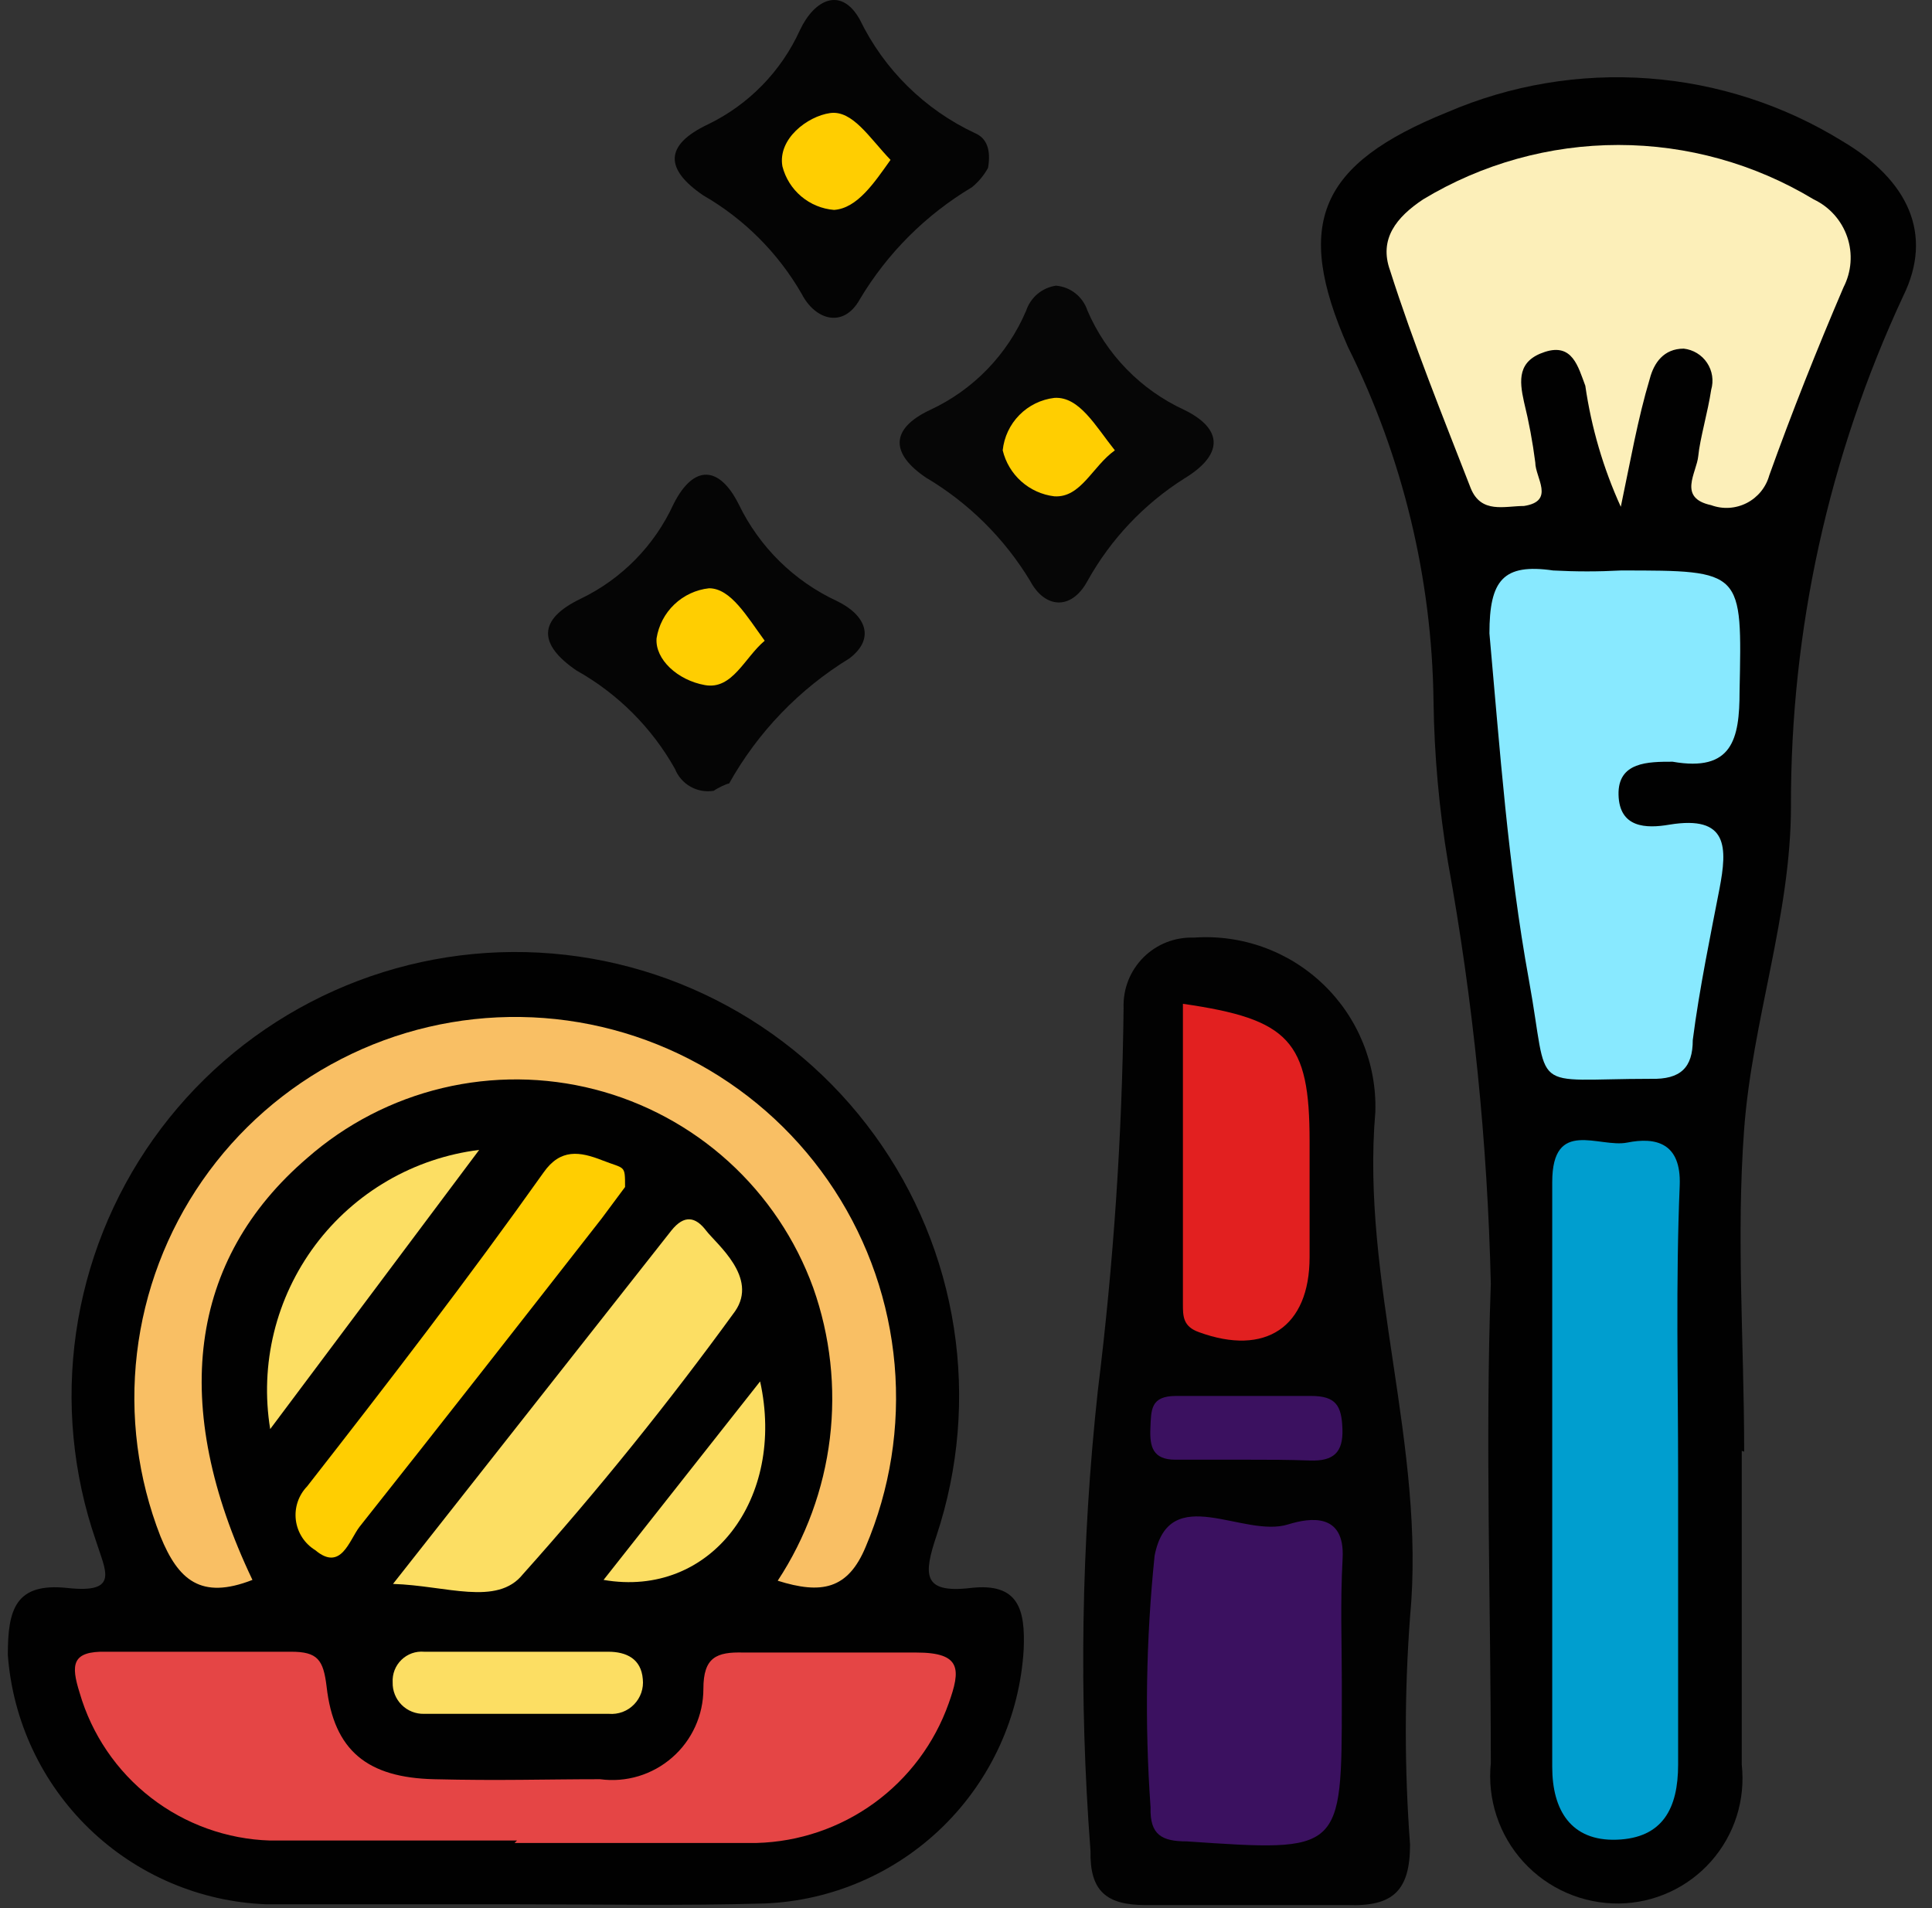 <svg width="81" height="80" viewBox="0 0 81 80" fill="none" xmlns="http://www.w3.org/2000/svg">
<rect x="0" y="0" width="81" height="80" fill="#333333" stroke="none"/>
<g clip-path="url(#clip0_2866_25759)">
<path d="M21.471 79.84C18.088 79.84 14.706 79.84 11.153 79.84C8.38 79.731 5.744 78.605 3.747 76.677C1.751 74.749 0.534 72.154 0.328 69.386C0.328 67.492 0.633 66.342 2.832 66.579C5.03 66.815 4.421 65.868 4.016 64.583C3.053 61.789 2.769 58.806 3.188 55.881C3.608 52.956 4.717 50.172 6.426 47.761C8.135 45.35 10.393 43.381 13.014 42.017C15.636 40.652 18.544 39.931 21.499 39.914C24.454 39.897 27.371 40.584 30.007 41.919C32.644 43.253 34.925 45.196 36.661 47.587C38.398 49.978 39.54 52.749 39.992 55.669C40.445 58.589 40.196 61.575 39.266 64.38C38.724 66.003 38.657 66.815 40.686 66.579C42.716 66.342 42.987 67.492 42.919 69.15C42.754 71.956 41.55 74.601 39.544 76.571C37.537 78.54 34.869 79.693 32.06 79.806C28.677 79.907 24.99 79.84 21.471 79.84Z" fill="#010101"/>
<path d="M73.024 60.829C73.024 65.192 73.024 69.59 73.024 73.988C73.104 74.715 73.031 75.451 72.811 76.148C72.59 76.845 72.225 77.488 71.741 78.036C71.257 78.584 70.663 79.025 69.999 79.329C69.334 79.635 68.613 79.797 67.882 79.807C67.129 79.815 66.383 79.665 65.692 79.365C65.002 79.066 64.382 78.623 63.875 78.068C63.367 77.512 62.982 76.855 62.746 76.141C62.509 75.426 62.427 74.669 62.503 73.921C62.503 67.155 62.266 60.389 62.503 53.826C62.365 47.902 61.766 41.998 60.71 36.167C60.336 33.931 60.132 31.669 60.101 29.401C60.037 24.244 58.812 19.168 56.515 14.55C54.215 9.341 55.331 6.871 60.676 4.706C63.334 3.562 66.228 3.075 69.113 3.287C71.999 3.499 74.791 4.403 77.252 5.924C79.993 7.548 81.075 9.814 79.79 12.419C76.673 19.114 75.067 26.414 75.087 33.799C75.087 38.366 73.464 42.798 73.125 47.331C72.787 51.864 73.125 56.295 73.125 60.862L73.024 60.829Z" fill="#010101"/>
<path d="M59.117 67.796C58.88 70.971 58.88 74.16 59.117 77.335C59.117 79.264 58.406 79.94 56.512 79.873C53.704 79.873 50.862 79.873 48.021 79.873C46.363 79.873 45.687 79.264 45.72 77.606C45.228 71.183 45.33 64.728 46.025 58.323C46.685 52.992 47.047 47.627 47.107 42.255C47.093 41.864 47.16 41.475 47.302 41.112C47.445 40.748 47.662 40.418 47.938 40.142C48.214 39.866 48.544 39.649 48.908 39.506C49.271 39.364 49.66 39.297 50.05 39.311C51.043 39.24 52.039 39.377 52.974 39.715C53.91 40.053 54.764 40.583 55.481 41.272C56.199 41.961 56.764 42.793 57.139 43.714C57.515 44.635 57.693 45.624 57.662 46.618C57.053 53.723 59.793 60.624 59.117 67.796Z" fill="#020202"/>
<path d="M44.273 11.977C44.572 12.002 44.857 12.115 45.091 12.302C45.326 12.488 45.5 12.74 45.593 13.025C46.386 14.866 47.832 16.348 49.652 17.186C51.31 17.998 51.276 19.081 49.652 20.062C47.961 21.132 46.566 22.609 45.593 24.358C44.916 25.61 43.8 25.508 43.191 24.358C42.115 22.577 40.616 21.089 38.827 20.028C37.372 19.047 37.271 17.998 38.996 17.186C40.807 16.346 42.242 14.863 43.022 13.025C43.113 12.752 43.278 12.509 43.499 12.323C43.72 12.138 43.988 12.018 44.273 11.977Z" fill="#060606"/>
<path d="M29.924 33.155C29.59 33.21 29.247 33.15 28.952 32.984C28.657 32.818 28.427 32.556 28.301 32.242C27.332 30.512 25.903 29.084 24.174 28.114C22.584 27.032 22.516 25.983 24.343 25.104C26.061 24.278 27.437 22.878 28.233 21.146C29.079 19.454 30.161 19.522 30.973 21.146C31.838 22.936 33.297 24.37 35.1 25.205C36.284 25.78 36.724 26.761 35.608 27.607C33.506 28.894 31.77 30.7 30.567 32.851C30.466 32.851 30.06 33.054 29.924 33.155Z" fill="#050505"/>
<path d="M41.424 7.04C41.252 7.351 41.023 7.627 40.747 7.852C38.813 9.004 37.197 10.62 36.045 12.554C35.368 13.772 34.184 13.434 33.609 12.317C32.621 10.602 31.197 9.178 29.482 8.19C27.892 7.107 27.824 6.093 29.685 5.213C31.394 4.385 32.758 2.985 33.541 1.255C34.151 -0.031 35.267 -0.572 36.045 0.815C37.062 2.914 38.77 4.598 40.883 5.585C41.356 5.788 41.559 6.262 41.424 7.04Z" fill="#040404"/>
<path d="M21.675 77.167C18.293 77.167 14.91 77.167 11.324 77.167C9.51 77.111 7.76 76.481 6.326 75.369C4.892 74.257 3.846 72.719 3.34 70.977C2.968 69.793 3.002 69.218 4.456 69.251C7.027 69.251 9.632 69.251 12.203 69.251C13.32 69.251 13.556 69.59 13.692 70.706C13.996 73.412 15.417 74.529 18.191 74.596C20.965 74.664 22.86 74.596 25.16 74.596C25.7 74.669 26.249 74.625 26.771 74.468C27.292 74.31 27.774 74.043 28.184 73.684C28.595 73.326 28.923 72.883 29.148 72.387C29.373 71.891 29.49 71.352 29.49 70.808C29.49 69.488 30.031 69.251 31.181 69.285C33.583 69.285 35.985 69.285 38.421 69.285C40.315 69.285 40.282 69.996 39.774 71.416C39.18 73.091 38.093 74.546 36.656 75.591C35.219 76.636 33.499 77.221 31.723 77.269H21.574L21.675 77.167Z" fill="#E54545"/>
<path d="M10.584 66.24C8.419 67.086 7.471 66.24 6.727 64.414C5.774 61.975 5.436 59.339 5.742 56.738C6.048 54.138 6.989 51.652 8.482 49.501C9.975 47.35 11.974 45.599 14.303 44.402C16.632 43.205 19.22 42.599 21.838 42.639C24.456 42.677 27.024 43.36 29.317 44.625C31.609 45.891 33.555 47.7 34.983 49.895C36.412 52.09 37.278 54.602 37.507 57.211C37.735 59.819 37.319 62.444 36.294 64.853C35.55 66.646 34.433 66.849 32.606 66.274C33.785 64.481 34.533 62.439 34.792 60.309C35.05 58.178 34.811 56.017 34.095 53.994C33.359 51.966 32.139 50.148 30.542 48.698C28.944 47.248 27.017 46.209 24.927 45.672C22.837 45.136 20.648 45.117 18.549 45.618C16.451 46.119 14.506 47.125 12.884 48.548C7.911 52.81 7.099 58.933 10.584 66.24Z" fill="#F9BF64"/>
<path d="M16.477 66.408L28.148 51.591C28.689 50.915 29.163 51.016 29.602 51.591C30.042 52.166 31.801 53.553 30.82 54.974C28.044 58.799 25.074 62.48 21.923 66.002C20.84 67.356 18.709 66.476 16.477 66.408Z" fill="#FCDE63"/>
<path d="M26.206 49.767L25.225 51.087C21.842 55.417 18.459 59.747 15.076 64.01C14.636 64.585 14.298 65.904 13.215 64.991C12.995 64.856 12.807 64.673 12.667 64.456C12.527 64.238 12.437 63.992 12.404 63.736C12.372 63.479 12.397 63.218 12.479 62.973C12.561 62.728 12.697 62.504 12.877 62.318C16.26 57.988 19.643 53.59 22.789 49.158C23.5 48.144 24.311 48.279 25.259 48.651C26.206 49.023 26.206 48.82 26.206 49.767Z" fill="#FFCE01"/>
<path d="M20.09 48.211L11.328 59.916C11.108 58.569 11.162 57.191 11.487 55.865C11.812 54.539 12.402 53.293 13.219 52.2C14.037 51.107 15.068 50.191 16.248 49.505C17.428 48.82 18.735 48.38 20.09 48.211Z" fill="#FCDE63"/>
<path d="M21.91 71.855H17.782C17.608 71.86 17.434 71.829 17.272 71.764C17.11 71.7 16.963 71.603 16.839 71.479C16.716 71.356 16.619 71.209 16.554 71.046C16.489 70.884 16.458 70.71 16.463 70.536C16.453 70.362 16.48 70.187 16.543 70.024C16.606 69.861 16.704 69.714 16.829 69.592C16.954 69.47 17.104 69.376 17.268 69.317C17.433 69.258 17.608 69.236 17.782 69.251C20.353 69.251 22.924 69.251 25.495 69.251C26.273 69.251 26.883 69.555 26.95 70.401C26.971 70.594 26.948 70.789 26.885 70.973C26.821 71.156 26.718 71.323 26.582 71.462C26.446 71.601 26.282 71.709 26.1 71.777C25.918 71.844 25.723 71.871 25.529 71.855H21.91Z" fill="#FCDE63"/>
<path d="M25.305 66.24L31.868 57.918C32.95 62.823 29.804 67.018 25.305 66.24Z" fill="#FCDE63"/>
<path d="M67.953 21.248C67.219 19.636 66.718 17.927 66.465 16.174C66.16 15.362 65.923 14.381 64.773 14.753C63.623 15.125 63.691 15.937 63.894 16.85C64.1 17.686 64.258 18.533 64.367 19.387C64.367 20.03 65.213 21.011 63.894 21.214C63.082 21.214 62.101 21.552 61.661 20.47C60.477 17.425 59.259 14.415 58.278 11.336C57.804 10.017 58.548 9.103 59.665 8.359C62.135 6.867 64.966 6.078 67.852 6.078C70.737 6.078 73.568 6.867 76.038 8.359C76.367 8.514 76.661 8.734 76.903 9.005C77.145 9.276 77.33 9.593 77.447 9.937C77.564 10.281 77.61 10.645 77.583 11.008C77.556 11.37 77.456 11.723 77.29 12.046C76.174 14.651 75.125 17.29 74.178 19.929C74.109 20.177 73.99 20.408 73.828 20.608C73.665 20.807 73.463 20.971 73.234 21.089C73.005 21.206 72.755 21.275 72.498 21.291C72.241 21.307 71.984 21.269 71.742 21.18C70.321 20.876 71.133 19.827 71.201 19.117C71.268 18.406 71.607 17.256 71.742 16.343C71.797 16.153 71.811 15.954 71.781 15.758C71.751 15.563 71.679 15.376 71.569 15.212C71.46 15.047 71.315 14.909 71.146 14.806C70.978 14.704 70.788 14.639 70.592 14.617C69.746 14.617 69.34 15.226 69.171 15.869C68.663 17.561 68.359 19.32 67.953 21.248Z" fill="#FCEFB9"/>
<path d="M67.96 23.918C73.102 23.918 73.034 23.918 72.932 28.993C72.932 30.989 72.628 32.376 70.125 31.936C69.11 31.936 67.824 31.936 67.858 33.323C67.892 34.71 69.008 34.744 69.989 34.575C72.459 34.169 72.425 35.522 72.087 37.281C71.748 39.04 71.241 41.476 70.97 43.607C70.97 44.757 70.463 45.265 69.211 45.231C64.001 45.231 64.983 45.941 64.103 41.104C63.223 36.266 62.885 31.428 62.445 26.557C62.445 24.324 63.02 23.614 65.118 23.918C66.064 23.969 67.013 23.969 67.96 23.918Z" fill="#88E9FF"/>
<path d="M70.356 61.841C70.356 65.867 70.356 69.927 70.356 73.986C70.356 75.813 69.713 77.064 67.784 77.132C65.856 77.2 65.078 75.88 65.078 74.088C65.078 65.901 65.078 57.714 65.078 49.561C65.078 46.855 67.04 48.14 68.224 47.904C69.408 47.667 70.491 47.904 70.423 49.697C70.254 53.756 70.356 57.782 70.356 61.841Z" fill="#009ECF"/>
<path d="M56.256 70.471V71.249C56.256 77.677 56.256 77.643 49.761 77.203C48.712 77.203 48.205 76.933 48.238 75.782C47.989 72.266 48.046 68.734 48.407 65.228C49.016 62.081 52.129 64.517 54.023 63.908C54.903 63.638 56.391 63.401 56.29 65.329C56.188 67.257 56.256 68.746 56.256 70.471Z" fill="#3B1160"/>
<path d="M49.594 42.086C54.059 42.729 54.905 43.642 54.905 47.837V52.708C54.905 55.651 53.044 56.869 50.27 55.854C49.594 55.618 49.594 55.178 49.594 54.67V42.086Z" fill="#E22020"/>
<path d="M52.358 61.2H49.28C48.333 61.2 48.197 60.659 48.231 59.88C48.265 59.102 48.231 58.527 49.314 58.527C51.208 58.527 53.103 58.527 54.963 58.527C56.012 58.527 56.249 58.933 56.282 59.914C56.316 60.895 55.91 61.267 54.929 61.234C53.948 61.2 53.238 61.2 52.358 61.2Z" fill="#3B1160"/>
<path d="M46.741 18.881C45.794 19.558 45.321 20.877 44.204 20.809C43.69 20.748 43.206 20.53 42.819 20.185C42.432 19.84 42.16 19.385 42.039 18.881C42.097 18.323 42.342 17.802 42.736 17.402C43.129 17.002 43.647 16.748 44.204 16.682C45.253 16.615 45.929 17.866 46.741 18.881Z" fill="#FFCE01"/>
<path d="M32.06 26.863C31.214 27.573 30.707 28.927 29.557 28.724C28.406 28.521 27.459 27.641 27.527 26.762C27.613 26.219 27.874 25.72 28.272 25.341C28.669 24.962 29.18 24.724 29.726 24.664C30.639 24.664 31.316 25.848 32.06 26.863Z" fill="#FFCE01"/>
<path d="M37.336 6.703C36.66 7.65 35.949 8.733 34.968 8.801C34.462 8.76 33.981 8.562 33.593 8.234C33.205 7.907 32.928 7.466 32.803 6.974C32.6 5.824 33.852 4.876 34.799 4.741C35.746 4.606 36.457 5.79 37.336 6.703Z" fill="#FFCE01"/>
</g>
<defs>
<clipPath id="clip0_2866_25759">
<rect width="80" height="80" fill="white" transform="translate(0.328)"/>
</clipPath>
</defs>
</svg>
